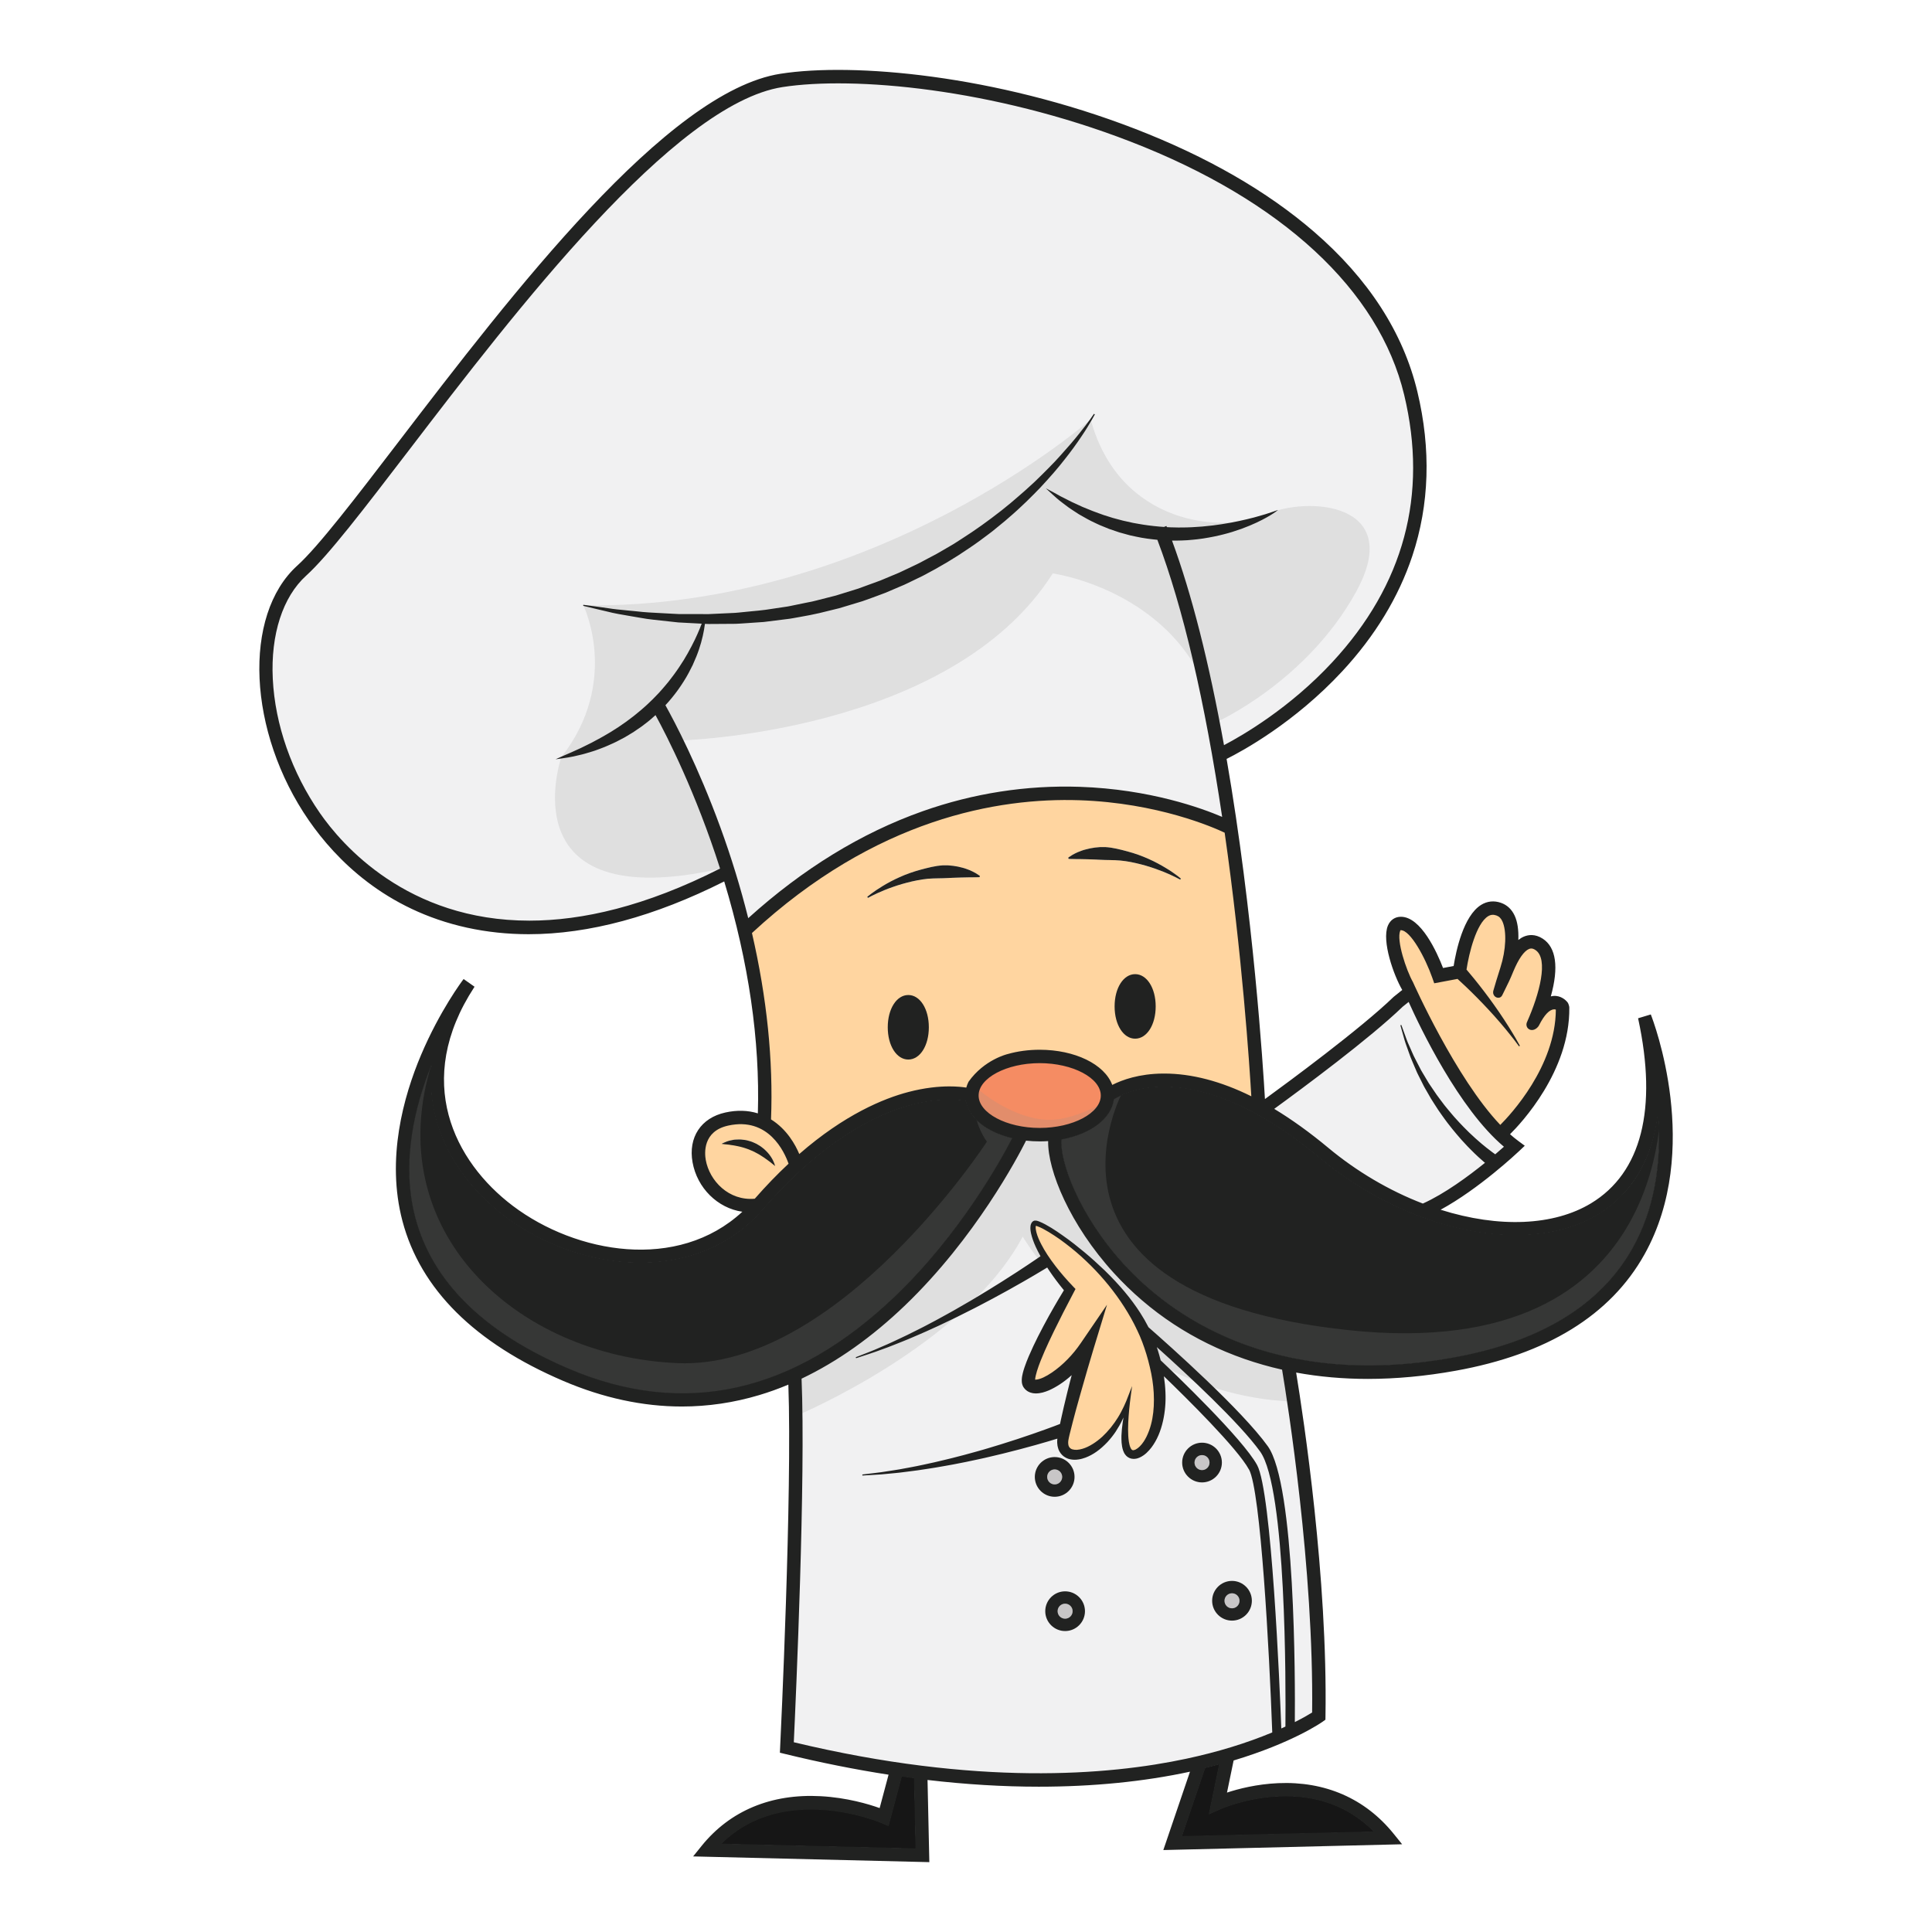 <?xml version="1.0" encoding="UTF-8"?>
<svg xmlns="http://www.w3.org/2000/svg" xmlns:xlink="http://www.w3.org/1999/xlink" viewBox="0 0 600 600">
  <defs>
    <style>
      .cls-1 {
        fill: url(#linear-gradient-2);
      }

      .cls-1, .cls-2, .cls-3, .cls-4, .cls-5, .cls-6, .cls-7 {
        mix-blend-mode: multiply;
      }

      .cls-8 {
        mask: url(#mask-1);
      }

      .cls-9 {
        fill: #f58c63;
      }

      .cls-10 {
        fill: #212221;
      }

      .cls-11 {
        fill: #c8c6c7;
      }

      .cls-12 {
        mask: url(#mask);
      }

      .cls-13, .cls-2 {
        fill: #ffd5a0;
      }

      .cls-14 {
        fill: #f1f1f2;
      }

      .cls-3 {
        fill: #919090;
        opacity: .19;
      }

      .cls-15 {
        mask: url(#mask-2);
      }

      .cls-16 {
        filter: url(#luminosity-noclip-3);
      }

      .cls-4 {
        fill: url(#linear-gradient-4);
      }

      .cls-17 {
        isolation: isolate;
      }

      .cls-6 {
        fill: url(#linear-gradient-3);
      }

      .cls-7 {
        fill: url(#linear-gradient);
      }

      .cls-18 {
        fill: #161616;
      }

      .cls-19 {
        mask: url(#mask-3);
      }

      .cls-20 {
        filter: url(#luminosity-noclip);
      }
    </style>
    <filter id="luminosity-noclip" x="331.85" y="265.1" width="37.11" height="38.31" color-interpolation-filters="sRGB" filterUnits="userSpaceOnUse">
      <feFlood flood-color="#fff" result="bg"/>
      <feBlend in="SourceGraphic" in2="bg"/>
    </filter>
    <filter id="luminosity-noclip-2" x="331.85" y="-8492" width="37.11" height="32766" color-interpolation-filters="sRGB" filterUnits="userSpaceOnUse">
      <feFlood flood-color="#fff" result="bg"/>
      <feBlend in="SourceGraphic" in2="bg"/>
    </filter>
    <mask id="mask-1" x="331.85" y="-8492" width="37.11" height="32766" maskUnits="userSpaceOnUse"/>
    <linearGradient id="linear-gradient" x1="254.48" y1="302.43" x2="254.48" y2="273.39" gradientTransform="translate(604.89) rotate(-180) scale(1 -1)" gradientUnits="userSpaceOnUse">
      <stop offset=".01" stop-color="#000"/>
      <stop offset="1" stop-color="#fff"/>
    </linearGradient>
    <mask id="mask" x="331.85" y="265.1" width="37.11" height="38.31" maskUnits="userSpaceOnUse">
      <g class="cls-20">
        <g class="cls-8">
          <path class="cls-7" d="M368.97,303.42l-2.24-30.55s-17.68-11.55-34.12-6.48l-.75.34.75,34.72,36.36,1.97Z"/>
        </g>
      </g>
    </mask>
    <linearGradient id="linear-gradient-2" x1="254.48" y1="302.43" x2="254.48" y2="273.39" gradientTransform="translate(604.89) rotate(-180) scale(1 -1)" gradientUnits="userSpaceOnUse">
      <stop offset=".01" stop-color="#ffd5a0"/>
      <stop offset="1" stop-color="#ffd5a0"/>
    </linearGradient>
    <filter id="luminosity-noclip-3" x="267.21" y="270.7" width="37.11" height="38.31" color-interpolation-filters="sRGB" filterUnits="userSpaceOnUse">
      <feFlood flood-color="#fff" result="bg"/>
      <feBlend in="SourceGraphic" in2="bg"/>
    </filter>
    <filter id="luminosity-noclip-4" x="267.21" y="-8492" width="37.11" height="32766" color-interpolation-filters="sRGB" filterUnits="userSpaceOnUse">
      <feFlood flood-color="#fff" result="bg"/>
      <feBlend in="SourceGraphic" in2="bg"/>
    </filter>
    <mask id="mask-3" x="267.21" y="-8492" width="37.11" height="32766" maskUnits="userSpaceOnUse"/>
    <linearGradient id="linear-gradient-3" x1="335.17" y1="308.03" x2="335.17" y2="278.98" gradientTransform="translate(-49.41)" xlink:href="#linear-gradient"/>
    <mask id="mask-2" x="267.21" y="270.7" width="37.11" height="38.31" maskUnits="userSpaceOnUse">
      <g class="cls-16">
        <g class="cls-19">
          <path class="cls-6" d="M267.21,309.01l2.24-30.55s17.68-11.55,34.12-6.48l.75.34-.75,34.72-36.36,1.97Z"/>
        </g>
      </g>
    </mask>
    <linearGradient id="linear-gradient-4" x1="335.17" y1="308.03" x2="335.17" y2="278.98" gradientTransform="translate(-49.41)" xlink:href="#linear-gradient-2"/>
  </defs>
  <g class="cls-17">
    <g id="Camada_1" data-name="Camada 1">
      <g>
        <path class="cls-18" d="M284,552.11l.48,22.08-60.77-1.47c19.59-19.68,49.77-6.81,50.09-6.68l2.05.9,4.1-15.38c1.36.19,2.71.38,4.05.55Z"/>
        <path class="cls-14" d="M360.32,422.54c-.26-1-.53-2-.84-2.98-.19-.58-.37-1.15-.57-1.74,8.97,8.03,25.97,23.7,32.58,32.89,8.25,11.48,7.98,75.01,7.88,85.6-.51.24-1.04.48-1.59.73-.49-13.03-3-73.71-7.5-81.97-4.46-8.17-25.41-28.22-29.95-32.53Z"/>
        <path class="cls-18" d="M378.78,547.79l-3.2,15.47,3.43-1.55c.08-.03,7.99-3.53,18.18-3.95,12.01-.51,22,3.26,29.75,11.18l-60.05,1.45,7.29-21.42c1.58-.38,3.11-.78,4.59-1.18Z"/>
        <path class="cls-11" d="M330.78,498.05c1.28,0,2.33,1.04,2.33,2.33s-1.04,2.33-2.33,2.33-2.33-1.04-2.33-2.33,1.04-2.33,2.33-2.33Z"/>
        <path class="cls-11" d="M382.61,494.81c1.28,0,2.33,1.04,2.33,2.33s-1.04,2.33-2.33,2.33-2.33-1.04-2.33-2.33,1.04-2.33,2.33-2.33Z"/>
        <path class="cls-11" d="M373.3,451.89c1.28,0,2.33,1.05,2.33,2.33s-1.04,2.33-2.33,2.33-2.33-1.04-2.33-2.33,1.04-2.33,2.33-2.33Z"/>
        <path class="cls-14" d="M412.39,356.58c-5.78-4.82-11.44-8.88-16.96-12.19,7.57-5.5,29.56-21.7,40.08-31.85l2.02-1.62c3.53,7.89,15.66,33.45,29.77,45.22-.76.68-1.75,1.55-2.93,2.55-.24-.17-.52-.36-.84-.6-.56-.41-1.24-.91-2-1.52-.38-.31-.78-.63-1.21-.98-.42-.36-.85-.73-1.31-1.13-.93-.77-1.86-1.69-2.88-2.62-.49-.49-.99-.99-1.51-1.51-.51-.52-1.04-1.04-1.54-1.61-.51-.56-1.03-1.13-1.56-1.7-.53-.57-1.01-1.2-1.53-1.8-.5-.62-1.04-1.22-1.53-1.86-.49-.64-.97-1.29-1.46-1.94-1.01-1.27-1.86-2.66-2.77-3.97-.22-.33-.45-.66-.66-1-.2-.34-.4-.68-.61-1.02-.4-.67-.8-1.34-1.19-1.99-.19-.33-.4-.65-.58-.98-.17-.33-.34-.66-.51-.99-.34-.65-.67-1.29-.99-1.91-.68-1.23-1.19-2.45-1.68-3.57-.48-1.13-.98-2.14-1.32-3.08-.34-.94-.64-1.75-.88-2.43-.49-1.35-.77-2.12-.77-2.12,0,0,.22.79.61,2.17.2.69.43,1.53.71,2.5.26.97.69,2.01,1.09,3.18.41,1.16.84,2.44,1.43,3.72.28.65.57,1.32.86,2.01.15.34.3.69.45,1.04.16.34.34.68.51,1.03.35.69.7,1.4,1.06,2.11.18.36.36.72.54,1.08.19.36.4.7.6,1.06.83,1.4,1.59,2.88,2.52,4.25.45.7.9,1.39,1.35,2.09.45.69.95,1.35,1.42,2.02.48.66.93,1.34,1.44,1.96.5.63.99,1.25,1.47,1.87.47.62.98,1.2,1.47,1.77.49.57.97,1.13,1.44,1.67.98,1.04,1.88,2.07,2.78,2.94.45.44.87.87,1.28,1.27.42.39.82.77,1.19,1.12.75.7,1.43,1.28,1.99,1.77.06.05.12.1.18.15-5.35,4.34-12.75,9.79-19.54,12.83-10.22-3.92-20.38-9.78-29.5-17.38Z"/>
        <path class="cls-10" d="M348.85,392.64c-14.54-15.94-19.96-32.68-19.33-38.91,9.02-1.61,15.57-6.44,16.27-12.43,1.78-1.11,7.11-3.9,15.7-3.9h.03c9.97,0,26.45,3.84,48.4,22.13,18.54,15.45,41.31,23.94,60.79,23.94,9.59,0,18.38-2.06,25.47-6.36,8.4-5.09,17.09-14.72,18.76-32.95,1.19,13.26.14,29.32-7.77,43.47-9.93,17.77-28.73,29.25-55.87,34.12-56.75,10.19-88.55-13.87-102.46-29.11Z"/>
        <path class="cls-11" d="M327.54,456.34c1.28,0,2.33,1.04,2.33,2.33s-1.04,2.33-2.33,2.33-2.33-1.04-2.33-2.33,1.05-2.33,2.33-2.33Z"/>
        <path class="cls-9" d="M322.89,330.01c10.37,0,19.13,4.68,19.13,10.23s-8.76,10.22-19.13,10.22-19.13-4.68-19.13-10.22,8.76-10.23,19.13-10.23Z"/>
        <path class="cls-11" d="M321.31,428.67s0-.01,0-.02c0,0,0,0,0,0,0,.01.02.03.02.04l-.03-.03Z"/>
        <path class="cls-10" d="M134.25,329.76c-.65,5.55-.35,11.06.94,16.44,2.84,11.9,10.53,23.08,21.67,31.49,23.2,17.52,59.48,21.5,80.02-2.17,18.78-21.64,35.32-29.57,45.89-32.42,8.64-2.32,14.79-1.71,17.28-1.28.94,5.37,6.62,9.75,14.52,11.57-3.37,6.56-16.03,29.66-36.32,49.14-31.63,30.37-65.86,37.99-101.72,22.66-26.37-11.28-42.42-27.09-47.68-47.01-4.58-17.32-.2-34.97,5.4-48.42Z"/>
        <path class="cls-14" d="M95.01,178.62c6.85-6.2,17.93-20.69,31.96-39.02,32.77-42.81,82.28-107.5,116.04-112.75,22.11-3.44,65.35.38,108.06,16.9,47.14,18.23,77.4,46.22,85.2,78.82,7.45,31.13-.07,59.1-22.35,83.14-13.47,14.53-28.49,23.1-33.89,25.92-4.1-22.8-9.41-45.44-16.25-63.93.46,0,.93,0,1.39,0,.59,0,1.18,0,1.77-.04.59-.03,1.17-.05,1.75-.08.58-.05,1.15-.1,1.73-.15,1.15-.08,2.27-.25,3.37-.4,2.2-.34,4.31-.76,6.28-1.29,1.97-.5,3.8-1.09,5.47-1.69,3.33-1.22,5.97-2.51,7.76-3.52,1.8-1,2.74-1.7,2.74-1.7,0,0-.28.1-.79.28-.51.18-1.28.42-2.24.73-.96.31-2.15.63-3.5,1-1.36.36-2.9.72-4.57,1.09-1.68.35-3.5.71-5.44,1-1.93.31-3.98.54-6.09.73-2.12.16-4.3.29-6.53.29-1.11.04-2.23-.05-3.35-.05-.4-.02-.8-.04-1.21-.07-.04-.1-.08-.2-.12-.3l-.65.26c-.46-.03-.93-.06-1.39-.1-2.24-.2-4.48-.47-6.66-.87-.55-.1-1.09-.2-1.63-.29-.54-.12-1.07-.24-1.6-.35-.53-.12-1.06-.24-1.58-.36-.52-.14-1.03-.28-1.54-.42-.51-.14-1.02-.27-1.52-.41-.5-.16-.99-.31-1.47-.47-.49-.15-.97-.3-1.45-.45-.47-.16-.93-.34-1.39-.5-1.85-.63-3.54-1.37-5.14-2.01-.78-.36-1.53-.7-2.24-1.03-.72-.32-1.4-.63-2.01-.96-.62-.32-1.2-.63-1.75-.9-.27-.14-.54-.27-.79-.39-.24-.14-.48-.27-.7-.39-.88-.5-1.59-.87-2.07-1.14-.49-.26-.75-.39-.75-.39,0,0,.21.2.61.57.41.36.99.92,1.77,1.59.76.7,1.76,1.43,2.9,2.3.56.45,1.19.88,1.87,1.32.68.44,1.39.91,2.13,1.39,1.54.88,3.2,1.86,5.05,2.71.46.22.92.45,1.4.66.48.2.98.4,1.47.61.5.2,1,.41,1.51.61.52.18,1.04.36,1.57.54.53.18,1.06.36,1.6.54.55.15,1.1.3,1.65.46.56.15,1.11.3,1.68.46.57.12,1.14.24,1.72.36,2.22.5,4.52.79,6.82,1.01,9.23,24.33,15.72,56.38,20.2,86.46-6.45-2.79-22.53-8.71-44.44-9.44-16.54-.55-32.94,1.99-48.75,7.58-19.08,6.75-37.34,17.97-54.29,33.35-2.67-10.75-5.78-20.4-8.72-28.47-7.06-19.34-14.48-33.28-17.11-37.99.73-.76,1.41-1.56,2.07-2.36,1.36-1.64,2.58-3.34,3.65-5.06,1.09-1.7,1.99-3.44,2.8-5.1.77-1.68,1.44-3.29,1.94-4.82.52-1.52.9-2.94,1.19-4.21.31-1.26.47-2.38.6-3.3.03-.19.05-.38.07-.55.13,0,.25.01.37.02.59.04,1.19.03,1.8.03.6,0,1.21,0,1.82-.01,1.22,0,2.47-.02,3.72-.03.63,0,1.26,0,1.9-.01.64,0,1.27-.07,1.92-.1,1.28-.08,2.58-.17,3.89-.26.66-.05,1.31-.09,1.98-.14l1-.07c.33-.03.66-.08.99-.12,1.33-.17,2.67-.33,4.02-.5.67-.08,1.35-.17,2.03-.25.68-.08,1.36-.16,2.04-.3,2.71-.51,5.48-.93,8.21-1.59,1.37-.34,2.74-.67,4.12-1.01l2.07-.51,2.05-.61c1.36-.41,2.73-.83,4.1-1.24l1.03-.31,1.01-.36,2.02-.73c1.34-.5,2.69-.98,4.02-1.5,1.32-.56,2.63-1.12,3.94-1.68l1.96-.84c.65-.29,1.28-.62,1.92-.92,1.28-.62,2.55-1.24,3.81-1.85,5-2.6,9.78-5.42,14.19-8.46,2.24-1.47,4.35-3.05,6.4-4.61,1.04-.76,2-1.6,2.98-2.39.97-.8,1.95-1.56,2.86-2.39,3.74-3.18,7.03-6.44,9.99-9.52,2.92-3.12,5.49-6.07,7.61-8.81,2.15-2.71,3.9-5.17,5.28-7.24,1.4-2.05,2.37-3.74,3.04-4.89.66-1.15.98-1.78.98-1.78,0,0-.38.6-1.16,1.67-.77,1.08-1.94,2.62-3.48,4.55-1.53,1.93-3.48,4.2-5.78,6.74-.58.63-1.18,1.28-1.79,1.95-.63.65-1.29,1.32-1.96,2.01-.66.69-1.36,1.39-2.08,2.09-.72.7-1.45,1.43-2.21,2.15-1.56,1.41-3.13,2.93-4.87,4.38-.87.73-1.71,1.51-2.62,2.24-.91.74-1.83,1.48-2.76,2.24-3.78,2.97-7.87,5.95-12.29,8.77-.55.35-1.1.71-1.66,1.07-.55.36-1.11.71-1.69,1.04-1.15.67-2.3,1.34-3.46,2.02-1.15.7-2.37,1.29-3.57,1.93-1.21.62-2.39,1.31-3.63,1.9-1.24.59-2.48,1.18-3.73,1.77-.63.29-1.24.6-1.88.88l-1.92.8c-1.28.53-2.56,1.07-3.85,1.61-1.3.5-2.62.95-3.92,1.43l-1.96.72-.98.36-1,.31c-1.33.41-2.66.83-3.98,1.24l-1.99.62-2.01.51c-1.34.34-2.67.68-4,1.02-1.32.37-2.68.58-4.01.86-1.33.27-2.66.55-3.98.82-.66.15-1.32.25-1.98.34-.66.1-1.32.2-1.98.3-1.31.2-2.62.39-3.91.59-2.59.35-5.17.5-7.67.79-.63.06-1.25.15-1.87.17-.62.03-1.24.06-1.86.09-1.23.06-2.45.12-3.65.17-.6.03-1.2.06-1.79.08-.59.03-1.18.06-1.77.04-1.17,0-2.32-.01-3.45-.02-1.13,0-2.25,0-3.34,0-.55,0-1.09,0-1.63,0-.54-.03-1.07-.06-1.59-.08-4.2-.25-8.07-.34-11.48-.76-3.41-.36-6.41-.55-8.84-.97-2.44-.36-4.37-.6-5.68-.78-1.31-.18-2.02-.27-2.02-.27,0,0,.69.17,1.97.48,1.29.31,3.18.78,5.59,1.33,2.4.62,5.38,1.09,8.78,1.68,1.71.27,3.51.65,5.45.83,1.93.21,3.96.44,6.08.67.53.06,1.07.12,1.61.17.54.03,1.09.06,1.65.09,1.11.06,2.24.12,3.39.19.81.04,1.64.08,2.48.12-.05.13-.1.26-.15.4-.32.85-.75,1.87-1.25,3.03-.5,1.16-1.13,2.43-1.84,3.8-.7,1.37-1.54,2.81-2.44,4.31-.94,1.48-1.94,3.03-3.08,4.56-.55.77-1.17,1.52-1.76,2.3-.31.37-.63.75-.95,1.13-.31.38-.63.76-.97,1.13-.33.37-.67.74-1,1.12-.34.37-.7.72-1.04,1.09-.68.74-1.42,1.43-2.16,2.12-.71.72-1.5,1.35-2.25,2.03-.77.65-1.55,1.28-2.32,1.91-.8.6-1.59,1.2-2.37,1.79-.81.56-1.6,1.11-2.39,1.65-.81.51-1.6,1.02-2.38,1.51-.78.49-1.58.91-2.33,1.37-.75.47-1.52.84-2.25,1.24-.73.39-1.43.79-2.14,1.12-1.39.67-2.66,1.34-3.82,1.84-1.16.51-2.16,1.01-3.01,1.35-.85.35-1.51.65-1.96.85-.45.21-.69.31-.69.31,0,0,.26-.04.75-.1.49-.08,1.21-.17,2.12-.33.92-.13,2.01-.38,3.27-.69,1.27-.27,2.66-.7,4.19-1.17.77-.22,1.54-.54,2.35-.83.81-.31,1.65-.61,2.48-1,.84-.38,1.71-.75,2.57-1.18.86-.44,1.73-.91,2.62-1.38.86-.52,1.74-1.05,2.63-1.59.86-.58,1.73-1.17,2.6-1.78.84-.65,1.71-1.28,2.53-1.97.63-.56,1.28-1.11,1.91-1.68,3.49,6.38,12.59,24.09,20.19,47.98-77.32,39.32-114.92-3.24-124.63-17.26-8.73-12.62-13.93-27.45-14.64-41.76-.68-13.81,3.12-25.53,10.42-32.15Z"/>
        <path class="cls-14" d="M248.74,428.06c11.1-5.26,21.91-12.89,32.24-22.83,21.92-21.07,35.09-46.25,37.55-51.17,1.41.16,2.86.25,4.35.25.94,0,1.86-.04,2.77-.1-.26,8.33,5.95,25.24,20.35,41.03,11.1,12.17,24.72,21.13,40.48,26.63,3.83,1.34,7.76,2.45,11.79,3.36,1.8,10.77,9.93,61.98,9.35,106.69-.98.62-2.88,1.74-5.69,3.15.12-13.9.16-73.99-8.37-85.85-8.11-11.29-30.66-31.35-37.05-36.94-.78-1.54-1.64-3.04-2.57-4.48-3.12-4.85-6.92-9.16-10.98-13.12-2.05-1.97-4.14-3.87-6.32-5.68-2.18-1.8-4.39-3.57-6.72-5.18-1.15-.82-2.33-1.62-3.54-2.37-1.22-.74-2.43-1.46-3.85-2.01-.18-.07-.37-.13-.59-.18-.11-.02-.22-.05-.37-.05-.06,0-.14,0-.24,0l-.14.02c-.06.01-.14.05-.2.08l-.1.05s-.15.12-.11.08l-.05.04s-.05.04-.11.11c-.11.13-.23.3-.26.41-.11.24-.17.47-.2.69-.12.87.02,1.61.17,2.35.34,1.45.85,2.81,1.45,4.12.47,1.02.99,2.02,1.53,3-.3.21-.64.44-1.03.71-1.51,1.04-3.69,2.5-6.33,4.23-2.64,1.72-5.74,3.7-9.11,5.75-1.67,1.05-3.44,2.06-5.21,3.13-1.79,1.03-3.62,2.09-5.44,3.14-1.84,1.01-3.67,2.06-5.51,3.02-1.84.96-3.62,1.95-5.4,2.81-1.77.87-3.46,1.77-5.11,2.51-1.64.76-3.18,1.51-4.63,2.14-1.45.63-2.78,1.2-3.96,1.71-1.18.51-2.24.88-3.09,1.23-1.72.67-2.71,1.05-2.71,1.05,0,0,1-.33,2.76-.9.88-.29,1.95-.61,3.16-1.05,1.21-.44,2.58-.94,4.06-1.48,1.49-.55,3.07-1.22,4.76-1.88,1.7-.65,3.44-1.46,5.27-2.23,1.83-.77,3.68-1.66,5.58-2.52,1.9-.86,3.79-1.81,5.7-2.72,1.89-.95,3.78-1.9,5.65-2.84,1.84-.97,3.68-1.9,5.42-2.85,3.5-1.87,6.74-3.69,9.5-5.27,2.76-1.58,5.04-2.94,6.63-3.9.36-.22.67-.41.96-.59.27.41.53.83.8,1.23,1.41,2.09,2.94,4.1,4.53,6.05-1.05,1.71-2.07,3.42-3.06,5.16-1.15,1.99-2.27,4.01-3.35,6.05-1.08,2.04-2.13,4.1-3.12,6.2-.99,2.11-1.94,4.23-2.73,6.53-.19.58-.38,1.17-.53,1.79-.15.63-.29,1.28-.32,2.09,0,.42,0,.87.19,1.49.12.33.23.64.6,1.07l.14.16.08.08.19.18c.13.11.27.22.41.33.14.1.24.14.37.22.24.14.48.23.72.3.48.16.94.21,1.37.23,1.7.03,2.97-.45,4.18-.95,1.19-.52,2.28-1.14,3.31-1.81,1.48-.97,2.83-2.07,4.11-3.24l-.72,2.73c-.34,1.28-.64,2.56-.96,3.85-.63,2.57-1.23,5.14-1.8,7.74-.11.48-.2.97-.3,1.45-.03.01-.05.02-.07.03-.44.17-1.08.41-1.89.72-1.64.62-3.99,1.48-6.84,2.46-2.84.99-6.18,2.08-9.78,3.2-1.8.56-3.67,1.1-5.56,1.67-1.91.53-3.83,1.1-5.78,1.6-1.95.5-3.89,1.04-5.81,1.48-1.93.46-3.82.93-5.67,1.3-1.84.39-3.63.79-5.33,1.09-1.7.3-3.3.65-4.8.86-1.49.23-2.86.44-4.07.63-1.22.17-2.28.28-3.16.39-1.75.21-2.75.33-2.75.33,0,0,1.01-.06,2.77-.16.88-.06,1.95-.1,3.18-.2,1.23-.12,2.61-.25,4.12-.39,1.51-.12,3.13-.37,4.86-.57,1.73-.2,3.54-.49,5.41-.77,1.88-.27,3.8-.62,5.77-.97,1.97-.33,3.94-.75,5.93-1.14,1.99-.39,3.96-.85,5.91-1.26,1.94-.46,3.85-.89,5.7-1.35,3.69-.91,7.12-1.81,10.04-2.64,2.93-.82,5.35-1.54,7.05-2.07l-.03.28c-.02.14-.03.38-.04.59v.65c.04.43.05.83.18,1.27.17.85.65,1.75,1.33,2.42.68.68,1.58,1.12,2.43,1.27.85.17,1.67.17,2.43.05.77-.1,1.49-.32,2.18-.56,2.75-1.04,4.94-2.85,6.81-4.84.92-1.02,1.77-2.08,2.52-3.21.73-1.14,1.42-2.3,2-3.52.36-.71.67-1.43.96-2.16-.18.94-.36,1.88-.5,2.84-.2,1.41-.35,2.83-.41,4.29-.02,1.46-.01,2.93.52,4.53.07.2.14.4.26.61l.16.3.22.3c.13.2.34.39.55.57.09.1.23.16.35.24l.19.11.1.05c.07.02-.08-.02.16.06h.03s.25.09.25.09c.05.01.07.03.14.04l.23.04c.16.02.32.04.48.05.13,0,.25-.01.38-.02.51-.04.96-.19,1.37-.36,1.63-.73,2.73-1.91,3.68-3.13,1.85-2.48,2.91-5.34,3.56-8.23.64-2.89.87-5.85.74-8.77-.07-1.82-.27-3.64-.55-5.43,7.17,6.91,23.15,22.66,26.79,29.33,3.79,6.94,6.45,60.14,7.23,81.83-6.5,2.72-15.42,5.77-26.78,8.21-24.39,5.22-65.3,8.53-122.14-5.14.54-11.49,3.75-82.07,2.41-113.13ZM382.61,503.31c3.4,0,6.17-2.77,6.17-6.17s-2.77-6.17-6.17-6.17-6.17,2.77-6.17,6.17,2.77,6.17,6.17,6.17ZM373.3,460.39c3.4,0,6.17-2.77,6.17-6.17s-2.77-6.17-6.17-6.17-6.17,2.77-6.17,6.17,2.77,6.17,6.17,6.17ZM330.78,506.55c3.4,0,6.17-2.77,6.17-6.17s-2.77-6.17-6.17-6.17-6.17,2.77-6.17,6.17,2.77,6.17,6.17,6.17ZM327.54,464.84c3.4,0,6.17-2.77,6.17-6.17s-2.77-6.17-6.17-6.17-6.17,2.77-6.17,6.17,2.77,6.17,6.17,6.17Z"/>
        <path class="cls-13" d="M438.67,305.08c-2.16-3.84-5.2-13.09-3.96-16.08.12-.29.15-.29.34-.29,3.21,0,7.82,8.9,9.93,14.91l.55,1.56,7.18-1.35s0,0,0,0c.6.54,1.5,1.36,2.58,2.39,2.01,1.9,4.62,4.51,7.13,7.22,1.26,1.35,2.49,2.74,3.62,4.05.57.65,1.11,1.3,1.61,1.91.51.61.99,1.19,1.42,1.74.43.55.83,1.05,1.18,1.49.34.45.64.85.88,1.17.49.65.77,1.02.77,1.02,0,0-.23-.4-.63-1.11-.2-.35-.44-.79-.72-1.28-.29-.49-.62-1.04-.98-1.64-.35-.6-.76-1.25-1.19-1.92-.43-.68-.88-1.4-1.37-2.12-.96-1.47-2.01-3.01-3.1-4.54-2.17-3.06-4.46-6.02-6.24-8.21-.89-1.1-1.65-2-2.18-2.63-.07-.08-.13-.15-.19-.22.68-4.53,2.87-14.33,6.77-16.76.86-.53,1.72-.62,2.72-.27.87.3,1.49.91,1.95,1.89,1.49,3.22,1.09,9.26-.6,14.49-.94,2.9-1.74,5.61-2.2,7.21-.28.98.46,2.02,1.48,1.95.42-.03.77-.24,1.02-.76,1.19-2.5,1.98-3.81,3.42-7.37,1.42-3.39,3.15-6.26,4.95-7.01.46-.19,1.11-.32,2.11.33,4.84,3.14.38,16.04-2.52,22.56v.02c-.4.78-.1,1.76.69,2.11,1.24.55,2.45-.62,2.72-1.23,2.66-5.24,4.54-5.02,4.9-5.05.24-.02.46.07.62.19-.05,17.94-14.31,33.03-17.41,36.1-14.07-14.66-27.26-44.5-27.26-44.5Z"/>
        <path class="cls-13" d="M354.89,416.71c.96,2.53,1.76,5.15,2.36,7.81.64,2.64,1.07,5.33,1.22,8.02.15,2.69.05,5.39-.42,8-.23,1.31-.58,2.59-1.03,3.82-.46,1.22-1,2.42-1.71,3.47-.7,1.04-1.57,2-2.5,2.47-.23.11-.45.2-.64.22l-.14.03s-.03,0-.05,0l-.03.02s-.08-.02-.11-.02l-.21-.05-.04-.02s-.06,0-.09-.04c-.06-.05-.13-.08-.19-.17l-.1-.11-.09-.16c-.07-.09-.13-.22-.18-.35-.46-1.04-.62-2.43-.7-3.77-.08-1.36-.07-2.74,0-4.13.13-2.78.41-5.57.79-8.35l.22-1.61-1.3,3.35c-.27.6-.52,1.2-.8,1.79-.56,1.17-1.16,2.33-1.85,3.42-.67,1.11-1.43,2.15-2.23,3.15-.82.98-1.67,1.93-2.6,2.79-.94.85-1.93,1.62-2.97,2.28-1.04.66-2.15,1.2-3.27,1.54-1.11.32-2.28.46-3.15.2-.45-.11-.76-.33-.99-.59-.22-.27-.41-.58-.46-1.03-.06-.2-.03-.46-.06-.69l.03-.33c0-.11,0-.2.04-.39l.09-.49.02-.12v-.06s.02-.03.02-.03v-.02s.02-.09,0,.07l.06-.24.22-.95c.3-1.26.63-2.53.96-3.79.65-2.53,1.35-5.06,2.06-7.58,1.44-5.04,2.87-10.1,4.4-15.12l3.89-12.78-7.56,11.06c-1.21,1.77-2.58,3.47-4.09,5.01-1.51,1.55-3.17,2.96-4.91,4.16-.87.6-1.77,1.13-2.67,1.55-.88.41-1.83.69-2.44.68-.14,0-.26-.02-.32-.04,0,0,0,0-.02,0,0,0,0-.02,0-.02,0-.34.07-.82.18-1.3.11-.49.25-1,.4-1.51.64-2.06,1.5-4.14,2.4-6.2.91-2.06,1.88-4.11,2.87-6.16,1-2.04,2.02-4.07,3.05-6.11,1.04-2.03,2.09-4.06,3.15-6.06l.47-.89-.63-.66c-1.91-2.01-3.74-4.09-5.44-6.28-1.68-2.19-3.27-4.48-4.52-6.92-.62-1.22-1.19-2.47-1.52-3.75-.16-.63-.28-1.3-.21-1.83.01-.13.04-.25.08-.33.02-.07.02-.03,0-.05,0,0,0-.01.01-.02.03,0,.06,0,.1.01.13.02.28.07.43.11,1.23.42,2.46,1.14,3.64,1.84,1.19.72,2.35,1.48,3.49,2.28,2.26,1.64,4.45,3.37,6.53,5.23,2.07,1.87,4.06,3.83,5.92,5.9,3.74,4.13,7.01,8.65,9.7,13.43.62,1.13,1.22,2.27,1.77,3.43h0s.01.02.02.02c.62,1.29,1.2,2.6,1.7,3.94Z"/>
        <path class="cls-13" d="M245.07,361.44c-3.44,3.21-6.98,6.85-10.6,10.98-8.19.77-14.26-5.48-15.46-12.17-.38-2.1-.97-9.08,7.1-10.85,12.9-2.84,17.86,8.85,18.95,12.04ZM238.46,358.01c-.35-.42-.78-.82-1.23-1.22-.23-.19-.48-.38-.73-.57-.24-.2-.51-.37-.79-.53-.27-.16-.55-.34-.83-.49l-.89-.4c-.59-.28-1.23-.44-1.85-.61-.31-.1-.62-.15-.93-.18-.31-.04-.62-.09-.92-.11-.6-.07-1.19,0-1.74,0-.55,0-1.06.14-1.53.23-.47.11-.89.18-1.25.34-.36.13-.67.27-.92.38-.5.22-.77.38-.77.38,0,0,.32.06.86.12.27.03.59.07.95.09.36,0,.77.12,1.2.17.43.07.9.08,1.37.22.48.12.98.17,1.48.32.5.16,1.03.25,1.53.44.5.2,1.04.33,1.53.58l.76.31c.24.13.49.25.73.37.5.22.94.53,1.41.77.44.29.88.54,1.28.82.41.28.79.54,1.14.81.36.25.67.51.97.72.27.23.54.42.74.6.42.35.66.54.66.54,0,0-.05-.32-.25-.84-.09-.26-.23-.57-.4-.92-.18-.33-.38-.73-.65-1.12-.26-.4-.58-.81-.94-1.23Z"/>
        <path class="cls-13" d="M233.35,289.71c38.52-35.71,76.66-42.2,101.89-41.35,24.49.82,41.78,8.48,45.23,10.13,5.48,38.23,7.73,72.42,8.31,82.24-9.55-4.77-18.66-7.17-27.24-7.17-.14,0-.27,0-.41,0-7.62.07-12.92,2.1-15.81,3.59-2.24-6.36-11.29-10.98-22.44-10.98-3.56,0-6.9.47-9.88,1.32,0,0-7.24,1.64-12.11,8.58-.3.6-.53,1.23-.69,1.87-3.13-.49-9.46-.92-18.1,1.35-8.38,2.2-20.27,7.38-33.96,19.36-1.53-3.76-4.42-8.19-8.87-10.93.83-20.7-1.92-40.65-5.94-58.02ZM331.85,266.73s.62.05,1.63.05c.25,0,.54.02.84.02.3,0,.62,0,.97,0,.69.04,1.45.01,2.28.05.82.03,1.71.06,2.64.09.47.03.94.06,1.43.07.49.04.98.05,1.49.06.51.02,1.02.04,1.55.03.52.03,1.06.01,1.6.04,1.08.04,2.18.12,3.27.3,1.09.16,2.18.38,3.25.62,1.06.26,2.12.51,3.12.81,1.01.28,1.97.62,2.89.93.91.32,1.78.64,2.56.96,1.58.63,2.85,1.26,3.75,1.69.9.44,1.39.72,1.39.72l.22-.31s-1.75-1.53-4.74-3.33c-1.49-.91-3.28-1.89-5.29-2.78-1-.45-2.05-.89-3.15-1.27-1.09-.38-2.22-.75-3.36-1.05-1.14-.32-2.3-.6-3.45-.86-.58-.13-1.15-.23-1.73-.32-.57-.09-1.15-.12-1.71-.18-.57-.02-1.12-.02-1.67,0-.54.03-1.08.09-1.59.15-1.03.14-2,.33-2.87.58-.88.22-1.66.54-2.34.8-.67.31-1.25.58-1.71.85-.91.55-1.39.92-1.39.92l.12.37ZM269.55,278.85s.49-.28,1.39-.72c.9-.43,2.17-1.06,3.75-1.69.79-.32,1.65-.64,2.56-.96.92-.31,1.88-.64,2.89-.93,1.01-.3,2.06-.56,3.12-.81,1.07-.24,2.15-.47,3.25-.62,1.09-.17,2.19-.25,3.27-.3.54-.03,1.07,0,1.6-.04.53,0,1.04-.02,1.55-.03.51,0,1-.02,1.49-.06.49-.01.96-.04,1.43-.07.94-.03,1.83-.06,2.64-.09.83-.04,1.59-.01,2.28-.05.35,0,.67,0,.97,0,.3,0,.59-.03.84-.02,1.01,0,1.63-.05,1.63-.05l.12-.37s-.48-.37-1.39-.92c-.46-.27-1.04-.54-1.71-.85-.68-.27-1.46-.59-2.34-.8-.87-.25-1.84-.44-2.87-.58-.52-.06-1.05-.11-1.59-.15-.54-.02-1.1-.01-1.67,0-.56.05-1.14.09-1.71.18-.57.09-1.15.2-1.73.32-1.15.26-2.31.54-3.45.86-1.15.3-2.27.67-3.36,1.05-1.09.39-2.15.82-3.15,1.27-2.01.89-3.8,1.88-5.29,2.78-2.99,1.79-4.74,3.33-4.74,3.33l.22.31Z"/>
        <path class="cls-3" d="M377.87,224.22s27.87-12.49,43.25-40.37c15.38-27.87-15.19-29.91-28.12-24-12.93,5.91-45.35,3.36-54.27-29.57,0,0-66.9,58.98-157.56,57.72,0,0,11.58,23.57-6.86,47.19,0,0-17.03,49.41,49.54,34.59l-13.2-39.8s84.58-1.92,116.29-51.9c0,0,42.29,5.77,50.94,46.13Z"/>
        <g class="cls-5">
          <path class="cls-3" d="M134.25,329.76c-16.75,52.53,26.15,91.43,76.13,93.57,49.98,2.14,96.11-68.77,96.11-68.77-4.27-5.98-4.27-13.24-4.27-13.24l2.14-2.56s9.4,8.12,20.08,8.97c10.68.85,24.35-8.97,24.35-8.97,0,0-34.6,63.22,70.06,74.33,102.82,10.91,97.2-73.84,96.97-76.81,9.75,110.97-116.2,88.34-116.2,88.34l2.14,10.68c-16.77-.65-31.13-5.66-42.99-12.3-2.24-7.56-11.47-32.5-38.12-43.36,0,0-.16-.07-.45-.18-.08-.03-.15-.06-.23-.09-.52-.21-1.31-.54-2.26-.92-.16-.07-.31-.13-.47-.19-.08-.03-.17-.07-.25-.1-1.11-.45-2.12-.86-3.03-1.24-.69-.28-1.37-.56-2.04-.83-.61-.25-1.16-.47-1.65-.67-.66-.27-1.28-.52-1.8-.73-.05-.02-.09-.04-.14-.06-.11-.05-.22-.09-.32-.13-.14-.06-.26-.11-.38-.15-.05-.02-.11-.04-.16-.06-.17-.07-.32-.13-.44-.18-.19-.08-.33-.13-.39-.16,0,0,0,0-.01,0-.04-.02-.04-.02,0,0,0,0,0,0,.01,0,.06.03.19.08.39.16.12.05.27.11.44.18.05.02.1.04.16.06.12.05.24.1.38.15.1.04.21.08.32.13.05.02.09.04.14.06.49.2,1.09.44,1.8.73.52.21,1.08.44,1.65.67.62.25,1.3.53,2.04.83,1.05.43,2.09.85,3.03,1.24.08.03.17.07.25.1.16.07.32.13.47.19.71.29,1.46.6,2.26.92.08.03.16.07.23.09.15.06.29.12.45.18,0,0,1.07,3.93,3.31,11.46.29.96.53,1.9.74,2.8-4.7-5.81-7.09-9.85-7.09-9.85-17.94,33.75-70.06,55.53-70.06,55.53v-12.82c-9.82,7.26-40.58,14.95-77.32-2.56-71.1-33.9-35.97-94.42-35.97-94.42Z"/>
          <path class="cls-3" d="M515.81,336.26s0-.05,0-.08c0,0,0,.03,0,.08Z"/>
        </g>
        <path class="cls-2" d="M380.66,260.96s-67.79-34.99-139.97,27.38c0,0,10.33,29.88,7.52,70.05l-10.28-9.42s-.45-40.55-5.99-59.56c0,0,66.22-67.81,148.72-32.57v4.13Z"/>
        <path class="cls-2" d="M242.42,365.01s-4.83-14.04-18.33-9.8c-13.5,4.24,12.4,18.38,18.33,9.8Z"/>
        <path class="cls-2" d="M354.07,411.58s-3.52,28.72-22.11,40.31c0,0,10.74-1.39,17.94-14.36,0,0-1.6,24.67,7.53,8.65,9.13-16.02-3.36-34.6-3.36-34.6Z"/>
        <path class="cls-2" d="M438.9,307.34s21.37,30.22,26.71,30.22,18.8-20.83,18.8-20.83c0,0-1.92,23.08-20.5,35.69,0,0-22.66-33.76-25-45.07Z"/>
        <g class="cls-12">
          <path class="cls-1" d="M368.97,303.42l-2.24-30.55s-17.68-11.55-34.12-6.48l-.75.34.75,34.72,36.36,1.97Z"/>
        </g>
        <g class="cls-15">
          <path class="cls-4" d="M267.21,309.01l2.24-30.55s17.68-11.55,34.12-6.48l.75.34-.75,34.72-36.36,1.97Z"/>
        </g>
        <path class="cls-10" d="M92.32,175.66c6.58-5.96,18.12-21.03,31.48-38.49,35.14-45.9,83.26-108.77,118.61-114.27,22.62-3.52,66.72.34,110.12,17.12,22.3,8.62,40.98,19.37,55.54,31.95,16.91,14.61,27.72,31.33,32.11,49.68,4.28,17.87,3.75,35.04-1.58,51.03-4.26,12.78-11.57,24.81-21.72,35.76-14.84,16.01-31.13,24.85-35.95,27.25,8.32,47.99,11.34,95.75,11.91,105.63,7.08-5.15,29.67-21.78,39.97-31.74l2.67-2.14c-2.64-4.51-6.44-15.18-4.46-19.97.73-1.75,2.2-2.76,4.04-2.76,6.24,0,11.2,11.02,13.09,15.91l3.29-.62c.74-4.66,3.03-15.56,8.53-18.98,1.88-1.17,4.01-1.39,6.15-.65,1.91.67,3.35,2.01,4.27,3.99.88,1.89,1.26,4.44,1.14,7.56.58-.46,1.17-.82,1.77-1.07,1.34-.55,3.43-.88,5.82.67,4.15,2.7,5.02,8.89,2.5,17.91.25-.06.51-.1.77-.13,2.38-.21,3.91,1.37,4.33,1.86.19.22.33.48.42.77l.13.43c.06.19.09.38.09.57.23,19.72-15.01,35.95-18.41,39.31.88.78,1.75,1.49,2.58,2.1l2,1.48-1.81,1.71c-.51.48-12.41,11.69-24.33,18.16,18.15,5.73,35.16,5,46.74-2.01,15.63-9.47,20.68-29.28,14.62-57.31l-.03-.14,3.95-1.19.05.14c.67,1.7,16.12,41.93-2.02,74.39-10.54,18.88-30.28,31.03-58.67,36.13-9.35,1.68-18.5,2.53-27.21,2.53-7.67,0-15.17-.66-22.29-1.97,2.36,14.44,9.8,63.67,9.11,106.75l-.02,1.06-.86.61c-.37.27-9.37,6.54-27.65,12.05l-2.06,9.97c3.63-1.19,9.25-2.63,15.87-2.93,14.63-.64,27.04,4.78,35.86,15.69l2.66,3.29-73.93,1.79h-.23s8.28-24.33,8.28-24.33c-14.38,3.1-30.18,4.66-46.97,4.66-11.08,0-22.7-.7-34.54-2.09l.56,25.52-73.03-1.77h-.33s2.66-3.3,2.66-3.3c8.83-10.92,21.61-16.24,36.96-15.41,8.14.44,14.91,2.47,18.31,3.69l2.77-10.37c-10.48-1.62-21.27-3.78-32.08-6.42l-1.67-.41.08-1.73c.16-3.2,3.77-78.66,2.55-112.58-3.02,1.27-6.06,2.36-9.04,3.25-7.87,2.36-15.95,3.55-24.04,3.55-12.1,0-24.47-2.67-36.78-7.93-27.58-11.79-44.39-28.51-49.99-49.69-5.1-19.3.33-38.69,5.78-51.56,5.86-13.83,12.84-23.08,13.13-23.46l.09-.12,3.39,2.39-.08.13c-18.99,29.07-6.26,54.15,11.98,67.93,19.61,14.81,51.18,20.43,71.27,1.82-7.7-1.11-14.03-7.38-15.46-15.35-1.39-7.73,2.61-13.81,10.19-15.47,3.59-.79,6.98-.7,10.09.27.68-22.63-2.84-46.86-10.45-72.03-21.6,10.88-42.04,16.39-60.73,16.39-6.54,0-12.96-.68-19.09-2.02-25.43-5.56-40.77-21.18-49.16-33.3-19-27.46-20.65-63.7-3.61-79.15ZM426.57,568.79c-7.68-7.71-17.56-11.36-29.37-10.87-10.12.42-18.04,3.91-18.12,3.94l-3.72,1.67,3.21-15.53c-1.4.38-2.84.75-4.26,1.09l-7.19,21.12,59.45-1.44ZM203.61,222.06c-.32.29-.64.56-.96.84-.27.23-.54.46-.8.7-.55.47-1.13.91-1.69,1.33-.28.21-.57.43-.85.65-.87.62-1.76,1.22-2.61,1.79l-2.64,1.59-.28.15c-.79.42-1.57.84-2.35,1.23-.68.34-1.36.64-2.02.93l-.56.25c-.71.33-1.42.6-2.11.86l-.39.15c-.24.09-.47.17-.7.26-.57.21-1.11.42-1.66.57-1.55.48-2.94.9-4.2,1.17-1.13.27-2.3.55-3.28.69-.63.11-1.16.19-1.6.25-.2.03-.38.05-.53.08l-1.83.25,1.69-.77c.15-.06.32-.14.5-.22.4-.18.88-.39,1.46-.63.5-.2,1.07-.46,1.68-.74.42-.19.86-.4,1.33-.6.78-.33,1.6-.74,2.48-1.18.43-.22.88-.44,1.34-.66.5-.23,1-.5,1.52-.79.2-.11.4-.22.61-.33.23-.12.46-.25.7-.37.51-.27,1.04-.55,1.55-.86.32-.19.65-.38.98-.57.44-.25.9-.52,1.35-.8l2.37-1.51,2.38-1.65,2.36-1.78c.31-.25.62-.51.93-.76.47-.38.93-.76,1.39-1.15.27-.24.54-.48.82-.72.48-.42.97-.85,1.43-1.31l.22-.21c.65-.61,1.32-1.25,1.93-1.91.16-.17.31-.33.47-.49.19-.2.38-.39.57-.59l1-1.12c.35-.38.68-.78.96-1.12l.94-1.12c.23-.3.46-.6.7-.9.36-.45.72-.92,1.06-1.4,1.17-1.57,2.2-3.17,3.07-4.54.83-1.39,1.71-2.88,2.43-4.31.82-1.59,1.39-2.76,1.83-3.79.56-1.28.96-2.24,1.25-3.02l.07-.19-7.3-.39-7.68-.84c-1.39-.13-2.71-.36-3.99-.58-.5-.09-.99-.17-1.47-.25l-1.41-.24c-2.85-.48-5.32-.9-7.39-1.44-1.65-.38-3.06-.72-4.19-.99-.53-.13-1-.24-1.41-.34l-1.97-.48.06-.31,2.02.27c.43.06.92.12,1.47.2,1.14.15,2.57.34,4.22.59,1.66.28,3.55.46,5.74.67.98.09,2.01.19,3.09.3,2.41.3,5.07.43,7.89.57,1.16.06,2.36.12,3.58.19l1.58.08h1.63s3.34,0,3.34,0l3.46.02c.58.02,1.18-.01,1.75-.04l7.3-.34c.4-.02.8-.06,1.19-.1.22-.02.45-.05.67-.07,1.06-.12,2.16-.22,3.22-.32,1.45-.13,2.96-.27,4.44-.47l5.9-.88c.65-.09,1.31-.19,1.96-.34l3.98-.82c.41-.09.83-.17,1.24-.25.91-.17,1.85-.35,2.76-.61l6.01-1.53,6.96-2.16,2.94-1.08c.47-.17.94-.34,1.41-.51.83-.29,1.68-.6,2.51-.92l5.76-2.41c.41-.18.8-.37,1.2-.56.22-.11.45-.21.67-.32l3.73-1.77c.75-.36,1.49-.76,2.21-1.15.47-.25.94-.51,1.41-.75.36-.19.72-.38,1.09-.57.82-.43,1.67-.87,2.47-1.36l3.47-2.02c.5-.28,1.02-.6,1.68-1.04l1.66-1.07c4-2.55,8.02-5.41,12.27-8.75l2.76-2.24c.52-.42,1.03-.87,1.52-1.3.37-.32.73-.64,1.1-.95,1.24-1.04,2.41-2.11,3.54-3.15.45-.41.89-.82,1.33-1.22.49-.47.97-.93,1.43-1.39.26-.26.52-.51.78-.76.7-.68,1.4-1.38,2.08-2.08l1.95-2.01,1.79-1.95c2.33-2.58,4.27-4.84,5.77-6.73,1.35-1.68,2.58-3.29,3.48-4.54.76-1.06,1.15-1.66,1.15-1.66l.28.16s-.33.65-.99,1.79l-.1.16c-.68,1.17-1.62,2.77-2.95,4.73-1.61,2.43-3.39,4.87-5.28,7.25-2.03,2.62-4.52,5.5-7.62,8.82-2.3,2.4-5.84,5.99-10,9.52-.63.58-1.32,1.13-1.98,1.67-.3.24-.59.48-.89.73-.35.28-.69.56-1.04.85-.63.52-1.27,1.05-1.95,1.54-1.82,1.37-4.08,3.08-6.41,4.61-4.2,2.9-8.98,5.75-14.21,8.47l-3.82,1.85c-.23.11-.45.22-.68.33-.41.2-.82.4-1.25.59l-5.91,2.52c-.87.34-1.76.67-2.62.98-.47.17-.94.34-1.41.52l-3.04,1.09-7.18,2.17-6.19,1.52c-1.92.46-3.88.81-5.77,1.15-.82.15-1.64.29-2.45.44-.68.14-1.37.22-2.05.3l-6.4.8c-.22.03-.43.06-.65.08l-6.87.47c-.23.01-.45.03-.68.04-.41.03-.83.06-1.24.06l-7.44.05c-.59,0-1.2.02-1.81-.03h-.22c-.02.12-.03.26-.05.4-.13.93-.3,2.06-.6,3.32-.31,1.39-.71,2.81-1.19,4.22-.46,1.39-1.1,2.97-1.95,4.84-.74,1.52-1.66,3.32-2.81,5.11-1.12,1.78-2.35,3.49-3.66,5.08l-.05.06c-.62.74-1.26,1.51-1.95,2.23,2.86,5.13,10.11,18.87,17.06,37.91,3.39,9.28,6.3,18.78,8.66,28.22,16.93-15.31,35.14-26.48,54.14-33.2,15.82-5.59,32.24-8.14,48.81-7.59,21.85.74,38.03,6.69,44.23,9.34-5.39-36.1-12.16-65.05-20.12-86.05-1.89-.19-4.35-.47-6.74-1.01l-1.72-.37-3.34-.92-3.18-1.08-2.98-1.22c-.38-.17-.75-.35-1.12-.52l-.29-.14c-1.65-.75-3.11-1.59-4.52-2.4l-.55-.32-2.13-1.39c-.59-.39-1.27-.85-1.87-1.33-.25-.19-.5-.38-.74-.56-.85-.64-1.58-1.2-2.17-1.74-.53-.46-.98-.87-1.34-1.2-.16-.15-.31-.28-.44-.4l-1.5-1.39,1.82.96c.16.09.33.18.54.29.42.23.94.51,1.54.85l.69.39.79.39c.36.17.73.37,1.12.57.21.11.42.22.64.33.65.35,1.38.68,2.01.96l2.23,1.03c.41.17.83.34,1.26.51,1.23.51,2.5,1.03,3.87,1.5.21.07.41.15.62.22.26.09.51.19.77.28l2.92.92,3.06.82,3.18.71,1.63.29c1.96.36,4.13.65,6.64.87.45.04.9.07,1.35.1l.76-.3.14.36c.37.02.74.04,1.1.06h0c.46,0,.92.02,1.38.03.64.02,1.31.04,1.97.02,2.33.01,4.6-.14,6.51-.29,2.54-.23,4.42-.46,6.08-.73,2.02-.3,3.88-.67,5.43-1,1.66-.36,3.2-.72,4.56-1.08l.86-.24c1.01-.28,1.89-.52,2.64-.76l.4-.13c.78-.25,1.4-.44,1.84-.6l1.77-.62-.83.63s-.97.72-2.75,1.71c-1.56.88-4.18,2.21-7.79,3.53-2.02.72-3.76,1.26-5.48,1.69-1.86.49-3.98.93-6.3,1.29l-.49.07c-.94.13-1.91.27-2.89.34l-1.73.15-1.75.08c-.6.03-1.2.05-1.77.04h-1.16c6.1,16.54,11.52,37.91,16.14,63.52,5.87-3.08,20.47-11.56,33.65-25.78,22.24-24,29.75-51.92,22.31-82.99-7.79-32.55-38.02-60.51-85.1-78.71-42.68-16.5-85.89-20.32-107.98-16.89-33.7,5.24-83.19,69.9-115.94,112.69-14.04,18.34-25.12,32.82-31.98,39.04-7.27,6.59-11.05,18.26-10.37,32.02.7,14.28,5.89,29.08,14.61,41.67,6.75,9.76,27.1,33.45,65.09,33.45,16.36,0,35.99-4.4,59.21-16.18-7.51-23.55-16.44-41.04-20.04-47.64ZM353.06,412.88l-.13-.1.05-.06c-.52-1.09-1.1-2.2-1.72-3.32-2.65-4.73-5.91-9.24-9.68-13.4-1.75-1.95-3.68-3.88-5.91-5.89-1.95-1.75-4.08-3.46-6.51-5.22-1.22-.85-2.36-1.6-3.48-2.28-1.11-.66-2.38-1.4-3.61-1.82-.15-.05-.27-.08-.37-.1-.02.06-.04.15-.05.23-.05.43.01.99.21,1.77.35,1.37.99,2.71,1.51,3.72,1.08,2.11,2.51,4.3,4.5,6.89,1.56,2.02,3.33,4.07,5.43,6.27l.71.74-.52.99c-.98,1.85-2.01,3.84-3.15,6.06l-.11.21c-.97,1.93-1.98,3.92-2.94,5.89-1.19,2.47-2.08,4.36-2.86,6.15-.8,1.84-1.72,4.01-2.39,6.19-.17.56-.3,1.05-.4,1.5-.09.43-.16.84-.17,1.16.04,0,.1,0,.18,0,.56,0,1.46-.25,2.37-.67.84-.39,1.73-.91,2.65-1.53,1.71-1.17,3.36-2.56,4.89-4.14,1.46-1.48,2.83-3.16,4.08-4.99l8.15-11.93-4.2,13.78c-1.25,4.11-2.46,8.33-3.62,12.4l-.77,2.71c-.76,2.67-1.43,5.14-2.06,7.58-.32,1.22-.65,2.51-.96,3.79l-.22.95-.17.88c-.03.13-.03.2-.03.28l-.03.39c.01.09.01.19.02.29,0,.14,0,.27.04.4.04.35.18.65.42.94.25.27.54.45.92.54.76.23,1.85.16,3.05-.2,1.02-.3,2.11-.81,3.23-1.52.98-.61,1.97-1.37,2.95-2.26.83-.78,1.68-1.68,2.58-2.77.94-1.18,1.64-2.18,2.22-3.13.75-1.19,1.38-2.45,1.84-3.41.17-.35.32-.71.48-1.07.1-.24.21-.48.31-.71l1.79-4.61-.4,2.95c-.4,2.93-.66,5.74-.79,8.34-.07,1.5-.07,2.85,0,4.11.08,1.24.22,2.66.69,3.73.05.12.1.23.17.32l.08.13.12.13s.05.06.09.08c.02.02.04.03.07.06l.26.08s.03,0,.05.01c.03-.02.07-.02.09-.02h0l.13-.03c.16-.02.37-.09.59-.21.8-.41,1.67-1.26,2.44-2.41.62-.92,1.16-2.01,1.69-3.43.45-1.22.79-2.5,1.02-3.79.44-2.41.58-5.09.42-7.96-.14-2.57-.55-5.26-1.21-8-.6-2.6-1.39-5.22-2.36-7.79-.47-1.25-1.02-2.52-1.68-3.89ZM351.88,450.57h0s0,0,0,0h0ZM391.36,450.81c-6.44-8.96-22.68-24.01-32.11-32.46.05.16.1.32.16.48.07.23.15.45.22.69.27.88.55,1.84.83,2.94,4.3,4.07,25.47,24.33,29.95,32.53,4.51,8.27,7.03,69.03,7.51,81.8.44-.2.87-.39,1.28-.59.12-12.52.29-74.09-7.85-85.4ZM387.88,456.37c-3.59-6.59-19.4-22.2-26.42-28.96.26,1.75.42,3.39.48,4.98.14,3.01-.11,5.98-.74,8.82-.75,3.35-1.92,6.06-3.59,8.29-.89,1.14-2.02,2.41-3.74,3.18-.36.15-.84.33-1.44.37-.12.01-.24.02-.38.02-.16,0-.33-.03-.49-.05l-.24-.04c-.06-.01-.09-.02-.12-.03l-.32-.11c-.08-.03-.14-.05-.18-.07h0s-.37-.21-.37-.21c-.11-.06-.22-.13-.3-.21-.19-.17-.43-.38-.57-.6l-.23-.32-.16-.3c-.12-.22-.2-.43-.27-.63-.56-1.68-.54-3.29-.53-4.59.05-1.34.19-2.75.41-4.3.07-.44.14-.9.23-1.4-.13.29-.26.56-.39.82-.51,1.08-1.15,2.2-2.01,3.54-.71,1.08-1.57,2.16-2.54,3.23-2.29,2.42-4.47,3.97-6.88,4.88-.67.24-1.4.47-2.21.57-.83.13-1.67.12-2.49-.05-.93-.17-1.84-.65-2.51-1.31-.69-.68-1.19-1.59-1.37-2.49-.1-.33-.13-.65-.15-.95-.01-.11-.02-.23-.04-.37v-.66c.01-.22.02-.46.05-.61v-.03c-1.52.47-3.87,1.17-6.82,2-2.94.83-6.42,1.74-10.05,2.64-1.32.33-2.64.63-4.04.96l-1.66.39c-.68.15-1.37.3-2.06.45-1.26.28-2.56.56-3.85.82-.61.12-1.23.24-1.84.36-1.35.27-2.74.55-4.1.77l-1.02.18c-1.64.29-3.2.57-4.75.79l-.93.14c-1.56.24-3.04.47-4.48.63-.61.07-1.21.15-1.8.23-1.08.14-2.09.27-3.07.35l-4.12.39c-.8.06-1.54.1-2.2.14-.35.02-.67.04-.98.06l-2.77.16-.03-.32,2.75-.33c.31-.04.64-.08.99-.12.65-.08,1.38-.16,2.17-.27l4.08-.63c.96-.13,1.95-.32,3.01-.52.58-.11,1.18-.23,1.79-.33,1.42-.25,2.87-.56,4.41-.89l.91-.2c1.52-.31,3.04-.67,4.65-1.06l1.01-.24c1.32-.3,2.68-.66,3.99-1,.61-.16,1.21-.32,1.82-.47,1.25-.32,2.5-.68,3.72-1.02.69-.19,1.38-.39,2.06-.58l1.63-.48c1.36-.4,2.65-.79,3.93-1.19,3.55-1.1,6.93-2.21,9.77-3.2,3.01-1.04,5.38-1.91,6.83-2.45l1.88-.72c.09-.46.19-.92.29-1.37.54-2.48,1.13-5.01,1.8-7.74l.24-.98c.23-.96.47-1.92.72-2.87l.58-2.2c-1.25,1.12-2.47,2.07-3.73,2.89-1.16.75-2.25,1.35-3.34,1.83-1.27.52-2.56.98-4.24.96-.53-.02-.98-.1-1.41-.24-.29-.09-.53-.19-.75-.32l-.1-.05c-.09-.05-.17-.09-.28-.17-.14-.1-.29-.22-.42-.34l-.2-.19-.22-.25c-.39-.47-.52-.81-.63-1.13-.2-.65-.19-1.12-.19-1.54.03-.84.18-1.51.33-2.12.14-.55.31-1.13.54-1.81.8-2.34,1.79-4.53,2.73-6.55.91-1.93,1.93-3.96,3.13-6.21,1.15-2.17,2.25-4.15,3.35-6.05.96-1.67,1.97-3.38,3.01-5.07-1.73-2.12-3.19-4.07-4.47-5.97-.24-.36-.47-.72-.71-1.08v-.02s-.84.51-.84.51c-1.89,1.15-4.25,2.53-6.63,3.9-3.41,1.95-6.52,3.68-9.5,5.27-1.13.62-2.26,1.21-3.47,1.83-.65.34-1.3.67-1.95,1.02l-5.65,2.84c-.67.32-1.34.64-2.01.97-1.21.59-2.47,1.2-3.7,1.76-.66.3-1.32.6-1.98.9-1.24.57-2.41,1.11-3.6,1.61-.63.27-1.25.53-1.86.8-1.18.51-2.3,1-3.41,1.43-.6.24-1.19.47-1.77.71-1.05.42-2.04.82-3,1.18l-4.06,1.48c-.79.29-1.54.53-2.19.74-.35.11-.68.22-.98.32l-2.76.9-.11-.3,2.7-1.05c.3-.12.62-.24.97-.38.64-.24,1.36-.52,2.12-.85l3.96-1.71c.93-.4,1.89-.86,2.91-1.34.56-.26,1.13-.53,1.72-.81,1.08-.49,2.16-1.03,3.3-1.61.59-.3,1.19-.6,1.81-.9,1.15-.56,2.27-1.16,3.46-1.79.64-.34,1.28-.68,1.93-1.02,1.17-.62,2.37-1.28,3.52-1.93.66-.37,1.32-.73,1.98-1.1l5.44-3.14c.63-.38,1.25-.75,1.87-1.12,1.16-.69,2.26-1.34,3.34-2.02,2.85-1.74,5.83-3.62,9.11-5.75,2.32-1.51,4.56-3.01,6.33-4.22l.91-.63c-.59-1.08-1.06-2-1.47-2.88-.69-1.51-1.15-2.83-1.46-4.16-.14-.7-.3-1.48-.17-2.4.04-.28.11-.51.21-.71.05-.13.19-.33.29-.46.05-.06.07-.08.1-.1l.02.02s0-.03.02-.04h0s.03-.04.03-.04c.05-.07.14-.12.16-.12l.1-.06c.06-.03.16-.07.25-.09l.14-.02c.12-.02.2-.02.27,0,.13,0,.23.02.33.04h.07c.23.07.44.13.61.2,1.39.55,2.57,1.24,3.87,2.02,1.12.69,2.28,1.47,3.54,2.37,2.5,1.73,4.81,3.6,6.73,5.19,2.03,1.69,4.1,3.55,6.33,5.69,4.61,4.49,8.21,8.79,11,13.14.89,1.37,1.75,2.87,2.56,4.46,6.68,5.85,28.98,25.71,37.05,36.95,8.56,11.91,8.51,72.84,8.4,85.68,2.68-1.35,4.48-2.42,5.37-2.98.56-44.73-7.63-96.28-9.33-106.47-4.01-.9-7.94-2.03-11.71-3.34-15.78-5.51-29.42-14.49-40.54-26.68-13.67-14.99-20.58-31.89-20.4-40.96-.9.06-1.76.09-2.6.09-1.42,0-2.85-.08-4.26-.23-2.55,5.09-15.73,30.16-37.53,51.11-10.27,9.87-21.1,17.54-32.19,22.81,1.31,30.8-1.76,99.13-2.41,112.91,56.79,13.63,97.65,10.31,121.94,5.11,9.66-2.07,18.63-4.81,26.65-8.16-.92-25.41-3.6-75.03-7.21-81.65ZM239.45,347.64c4.99,3.11,7.61,7.98,8.77,10.75,14.04-12.24,26.15-17.23,33.85-19.25,5.14-1.35,9.47-1.75,12.78-1.75,2.23,0,4,.18,5.24.37.16-.6.39-1.19.68-1.78,4.85-6.92,12.13-8.63,12.2-8.64,3.09-.88,6.43-1.33,9.92-1.33,10.9,0,20.12,4.48,22.53,10.92,3.13-1.59,8.35-3.46,15.72-3.53h.41c8.49,0,17.59,2.37,27.06,7.06-.59-9.97-2.85-43.97-8.28-81.86-3.43-1.63-20.74-9.26-45.09-10.08-25.17-.84-63.25,5.63-101.71,41.24,4.65,20.14,6.64,39.61,5.92,57.88ZM322.89,330.17c-10.28,0-18.97,4.61-18.97,10.06s8.69,10.06,18.97,10.06,18.97-4.61,18.97-10.06-8.69-10.06-18.97-10.06ZM345.94,341.4c-.74,5.92-7.11,10.8-16.28,12.47-.57,6.49,5.13,23.13,19.3,38.67,13.88,15.22,45.64,39.24,102.31,29.06,27.09-4.86,45.85-16.31,55.76-34.04,6.43-11.51,9.09-25.52,7.89-41.68-2.14,17.83-11.26,26.89-18.66,31.37-6.89,4.17-15.73,6.38-25.55,6.38-20.11,0-42.87-8.97-60.89-23.98-21.91-18.26-38.36-22.09-48.32-22.09-8.39,0-13.63,2.65-15.55,3.84ZM299.91,341.95c-2.36-.4-8.52-1.01-17.1,1.29-10.55,2.84-27.05,10.76-45.81,32.37-20.61,23.74-56.98,19.76-80.24,2.2-11.16-8.43-18.88-19.64-21.73-31.58-1.2-5.01-1.55-10.18-1.06-15.38-4.92,12.15-9.57,29.89-4.97,47.28,5.25,19.87,21.26,35.65,47.59,46.9,35.8,15.3,69.97,7.69,101.55-22.63,20.06-19.26,32.66-42.08,36.19-48.92-7.93-1.89-13.44-6.29-14.42-11.54ZM244.89,361.39c-1.26-3.61-6.2-14.59-18.73-11.83-7.94,1.74-7.35,8.6-6.98,10.67,1.16,6.5,7.16,12.77,15.22,12.04,3.44-3.93,6.97-7.59,10.49-10.87ZM461.02,361c-.52-.45-1.17-1.01-1.87-1.66l-1.19-1.12-1.28-1.27c-.62-.6-1.23-1.27-1.88-1.97-.3-.32-.6-.65-.91-.98l-1.62-1.88c-.43-.5-.87-1.02-1.29-1.56l-1.47-1.87c-.33-.41-.64-.85-.94-1.27-.17-.23-.33-.47-.5-.7-.17-.24-.34-.47-.5-.7-.31-.43-.63-.87-.92-1.32l-1.35-2.09c-.65-.95-1.22-1.96-1.77-2.94-.25-.44-.5-.88-.76-1.32-.07-.13-.14-.25-.22-.38-.13-.23-.26-.45-.38-.69l-1.6-3.19c-.06-.12-.12-.24-.18-.36-.11-.22-.23-.45-.33-.68l-1.3-3.04c-.51-1.12-.9-2.21-1.27-3.26l-.17-.48c-.14-.42-.29-.82-.43-1.21-.25-.7-.49-1.36-.67-1.98l-1.32-4.67.3-.1,1.65,4.55c.21.6.49,1.23.79,1.89.17.38.35.77.52,1.17l.2.47c.44,1,.89,2.04,1.48,3.1l1.5,2.9c.12.21.24.42.37.63l2,3.35c.13.22.27.42.42.63.08.12.16.24.24.35.29.41.57.83.85,1.25.6.9,1.23,1.84,1.92,2.71l1.46,1.94c.31.41.65.81.98,1.2.18.22.37.44.55.65.18.22.36.43.54.65.32.38.64.78.98,1.15l1.56,1.71c.44.49.9.96,1.35,1.41l1.69,1.69c.33.3.65.6.96.89.66.62,1.29,1.21,1.91,1.73l1.04.9,1.47,1.2c.68.55,1.28.99,1.81,1.39l.18.13c.28.2.52.38.74.53.93-.79,1.86-1.6,2.7-2.35-14-11.78-26.08-37.14-29.59-44.97l-1.85,1.48c-10.26,9.91-31.17,25.38-39.9,31.73,5.45,3.29,11.09,7.35,16.77,12.08,8.8,7.33,18.96,13.33,29.39,17.33,6.8-3.06,14.21-8.54,19.3-12.66l-.16-.13ZM475.02,319.72c-.4-.18-.71-.51-.87-.94-.16-.45-.13-.96.09-1.4,3.83-8.6,6.8-19.62,2.58-22.36-.94-.61-1.54-.49-1.96-.31-1.55.64-3.24,3.04-4.86,6.92-1.01,2.49-1.7,3.88-2.44,5.36-.31.63-.63,1.27-.99,2.02-.26.54-.63.82-1.16.85-.51.03-1-.18-1.33-.59-.35-.44-.47-1.02-.32-1.56.5-1.73,1.28-4.38,2.2-7.22,1.76-5.44,2.01-11.35.61-14.38-.44-.95-1.03-1.52-1.86-1.81-.95-.33-1.77-.25-2.58.25-3.65,2.27-5.92,11.45-6.69,16.57l.15.17c.5.58,1.26,1.49,2.19,2.63,2.06,2.53,4.34,5.52,6.25,8.22,1.04,1.46,2.09,2.98,3.1,4.54.5.75.97,1.5,1.37,2.13.4.63.82,1.3,1.19,1.93l.98,1.64,1.35,2.39-.27.18-1.64-2.19-1.18-1.49c-.4-.52-.86-1.07-1.41-1.74-.46-.57-1.02-1.23-1.61-1.91-1.19-1.39-2.41-2.75-3.62-4.05-2.21-2.39-4.81-5.02-7.12-7.22-1.03-.98-1.88-1.76-2.52-2.34l-7.24,1.36-.59-1.69c-2.18-6.21-6.78-14.8-9.78-14.8-.04,0-.09,0-.1,0-.01,0-.04.05-.09.18-1.23,2.96,1.87,12.24,3.96,15.95.13.3,13.27,29.82,27.12,44.34,3.13-3.13,17.14-18.1,17.25-35.78-.12-.07-.27-.13-.45-.11h-.08c-1.48.06-3.05,1.73-4.69,4.96-.28.62-1.56,1.92-2.93,1.31ZM284.32,574.02l-.47-21.77c-1.25-.16-2.5-.33-3.77-.51l-4.06,15.24-.05.18-2.22-.97c-.3-.13-30.2-12.76-49.64,6.38l60.22,1.46Z"/>
        <path class="cls-10" d="M334.84,264.6c.68-.27,1.46-.59,2.34-.8.87-.25,1.84-.44,2.87-.58.52-.06,1.05-.11,1.59-.15.54-.02,1.1-.01,1.67,0,.56.05,1.14.09,1.71.18.57.09,1.15.2,1.73.32,1.15.26,2.31.54,3.45.86,1.15.3,2.27.67,3.36,1.05,1.09.39,2.15.82,3.15,1.27,2.01.89,3.8,1.88,5.29,2.78,2.99,1.79,4.74,3.33,4.74,3.33l-.22.31s-.49-.28-1.39-.72c-.9-.43-2.17-1.06-3.75-1.69-.79-.32-1.65-.64-2.56-.96-.92-.31-1.88-.64-2.89-.93-1.01-.3-2.06-.56-3.12-.81-1.07-.24-2.15-.47-3.25-.62-1.09-.17-2.19-.25-3.27-.3-.54-.03-1.07,0-1.6-.04-.53,0-1.04-.02-1.55-.03-.51,0-1-.02-1.49-.06-.49-.01-.96-.04-1.43-.07-.94-.03-1.83-.06-2.64-.09-.83-.04-1.59-.01-2.28-.05-.35,0-.67,0-.97,0-.3,0-.59-.03-.84-.02-1.01,0-1.63-.05-1.63-.05l-.12-.37s.48-.37,1.39-.92c.46-.27,1.04-.54,1.71-.85Z"/>
        <path class="cls-10" d="M302.58,272.45c-.25,0-.54.02-.84.02-.3,0-.62,0-.97,0-.69.04-1.45.01-2.28.05-.82.03-1.71.06-2.64.09-.47.03-.94.06-1.43.07-.49.04-.98.05-1.49.06-.51.02-1.02.04-1.55.03-.52.03-1.06.01-1.6.04-1.08.04-2.18.12-3.27.3-1.09.16-2.18.38-3.25.62-1.06.26-2.12.51-3.12.81-1.01.28-1.97.62-2.89.93-.91.32-1.78.64-2.56.96-1.58.63-2.85,1.26-3.75,1.69-.9.44-1.39.72-1.39.72l-.22-.31s1.75-1.53,4.74-3.33c1.49-.91,3.28-1.89,5.29-2.78,1-.45,2.05-.89,3.15-1.27,1.09-.38,2.22-.75,3.36-1.05,1.14-.32,2.3-.6,3.45-.86.58-.13,1.15-.23,1.73-.32.57-.09,1.15-.12,1.71-.18.57-.02,1.12-.02,1.67,0,.54.03,1.08.09,1.59.15,1.03.14,2,.33,2.87.58.88.22,1.66.54,2.34.8.67.31,1.25.58,1.71.85.91.55,1.39.92,1.39.92l-.12.37s-.62.05-1.63.05Z"/>
        <path class="cls-10" d="M240.45,361.27c.2.52.25.84.25.84,0,0-.24-.2-.66-.54-.2-.17-.47-.36-.74-.6-.3-.22-.61-.47-.97-.72-.35-.27-.73-.53-1.14-.81-.4-.28-.85-.54-1.28-.82-.47-.24-.91-.55-1.41-.77-.24-.12-.49-.24-.73-.37l-.76-.31c-.49-.25-1.02-.38-1.53-.58-.51-.2-1.03-.28-1.53-.44-.5-.15-1.01-.2-1.48-.32-.48-.13-.94-.14-1.37-.22-.43-.05-.84-.17-1.2-.17-.36-.02-.68-.06-.95-.09-.54-.06-.86-.12-.86-.12,0,0,.27-.16.77-.38.25-.11.56-.25.92-.38.36-.16.78-.23,1.25-.34.47-.09.98-.23,1.53-.23.55,0,1.14-.07,1.74,0,.3.03.61.07.92.11.31.04.63.08.93.18.62.17,1.26.33,1.85.61l.89.4c.28.16.56.33.83.49.28.16.54.33.79.53.25.19.49.38.73.57.45.41.87.8,1.23,1.22.36.42.68.82.94,1.23.28.39.47.79.65,1.12.17.35.3.65.4.92Z"/>
        <path class="cls-10" d="M373.3,448.04c3.4,0,6.17,2.77,6.17,6.17s-2.77,6.17-6.17,6.17-6.17-2.77-6.17-6.17,2.77-6.17,6.17-6.17ZM373.3,456.55c1.28,0,2.33-1.04,2.33-2.33s-1.04-2.33-2.33-2.33-2.33,1.05-2.33,2.33,1.04,2.33,2.33,2.33Z"/>
        <path class="cls-10" d="M382.61,490.96c3.4,0,6.17,2.77,6.17,6.17s-2.77,6.17-6.17,6.17-6.17-2.77-6.17-6.17,2.77-6.17,6.17-6.17ZM382.61,499.47c1.28,0,2.33-1.04,2.33-2.33s-1.04-2.33-2.33-2.33-2.33,1.04-2.33,2.33,1.04,2.33,2.33,2.33Z"/>
        <path class="cls-10" d="M330.78,494.2c3.4,0,6.17,2.77,6.17,6.17s-2.77,6.17-6.17,6.17-6.17-2.77-6.17-6.17,2.77-6.17,6.17-6.17ZM330.78,502.7c1.28,0,2.33-1.04,2.33-2.33s-1.04-2.33-2.33-2.33-2.33,1.04-2.33,2.33,1.04,2.33,2.33,2.33Z"/>
        <path class="cls-10" d="M327.54,452.5c3.4,0,6.17,2.77,6.17,6.17s-2.77,6.17-6.17,6.17-6.17-2.77-6.17-6.17,2.77-6.17,6.17-6.17ZM327.54,461c1.28,0,2.33-1.04,2.33-2.33s-1.04-2.33-2.33-2.33-2.33,1.04-2.33,2.33,1.05,2.33,2.33,2.33Z"/>
        <g>
          <path class="cls-10" d="M352.53,302.53c3.63,0,6.38,4.31,6.38,10.02s-2.74,10.02-6.38,10.02-6.38-4.31-6.38-10.02,2.74-10.02,6.38-10.02Z"/>
          <path class="cls-10" d="M282.08,309.01c3.64,0,6.38,4.31,6.38,10.02s-2.74,10.02-6.38,10.02-6.38-4.31-6.38-10.02,2.74-10.02,6.38-10.02Z"/>
        </g>
      </g>
    </g>
  </g>
</svg>